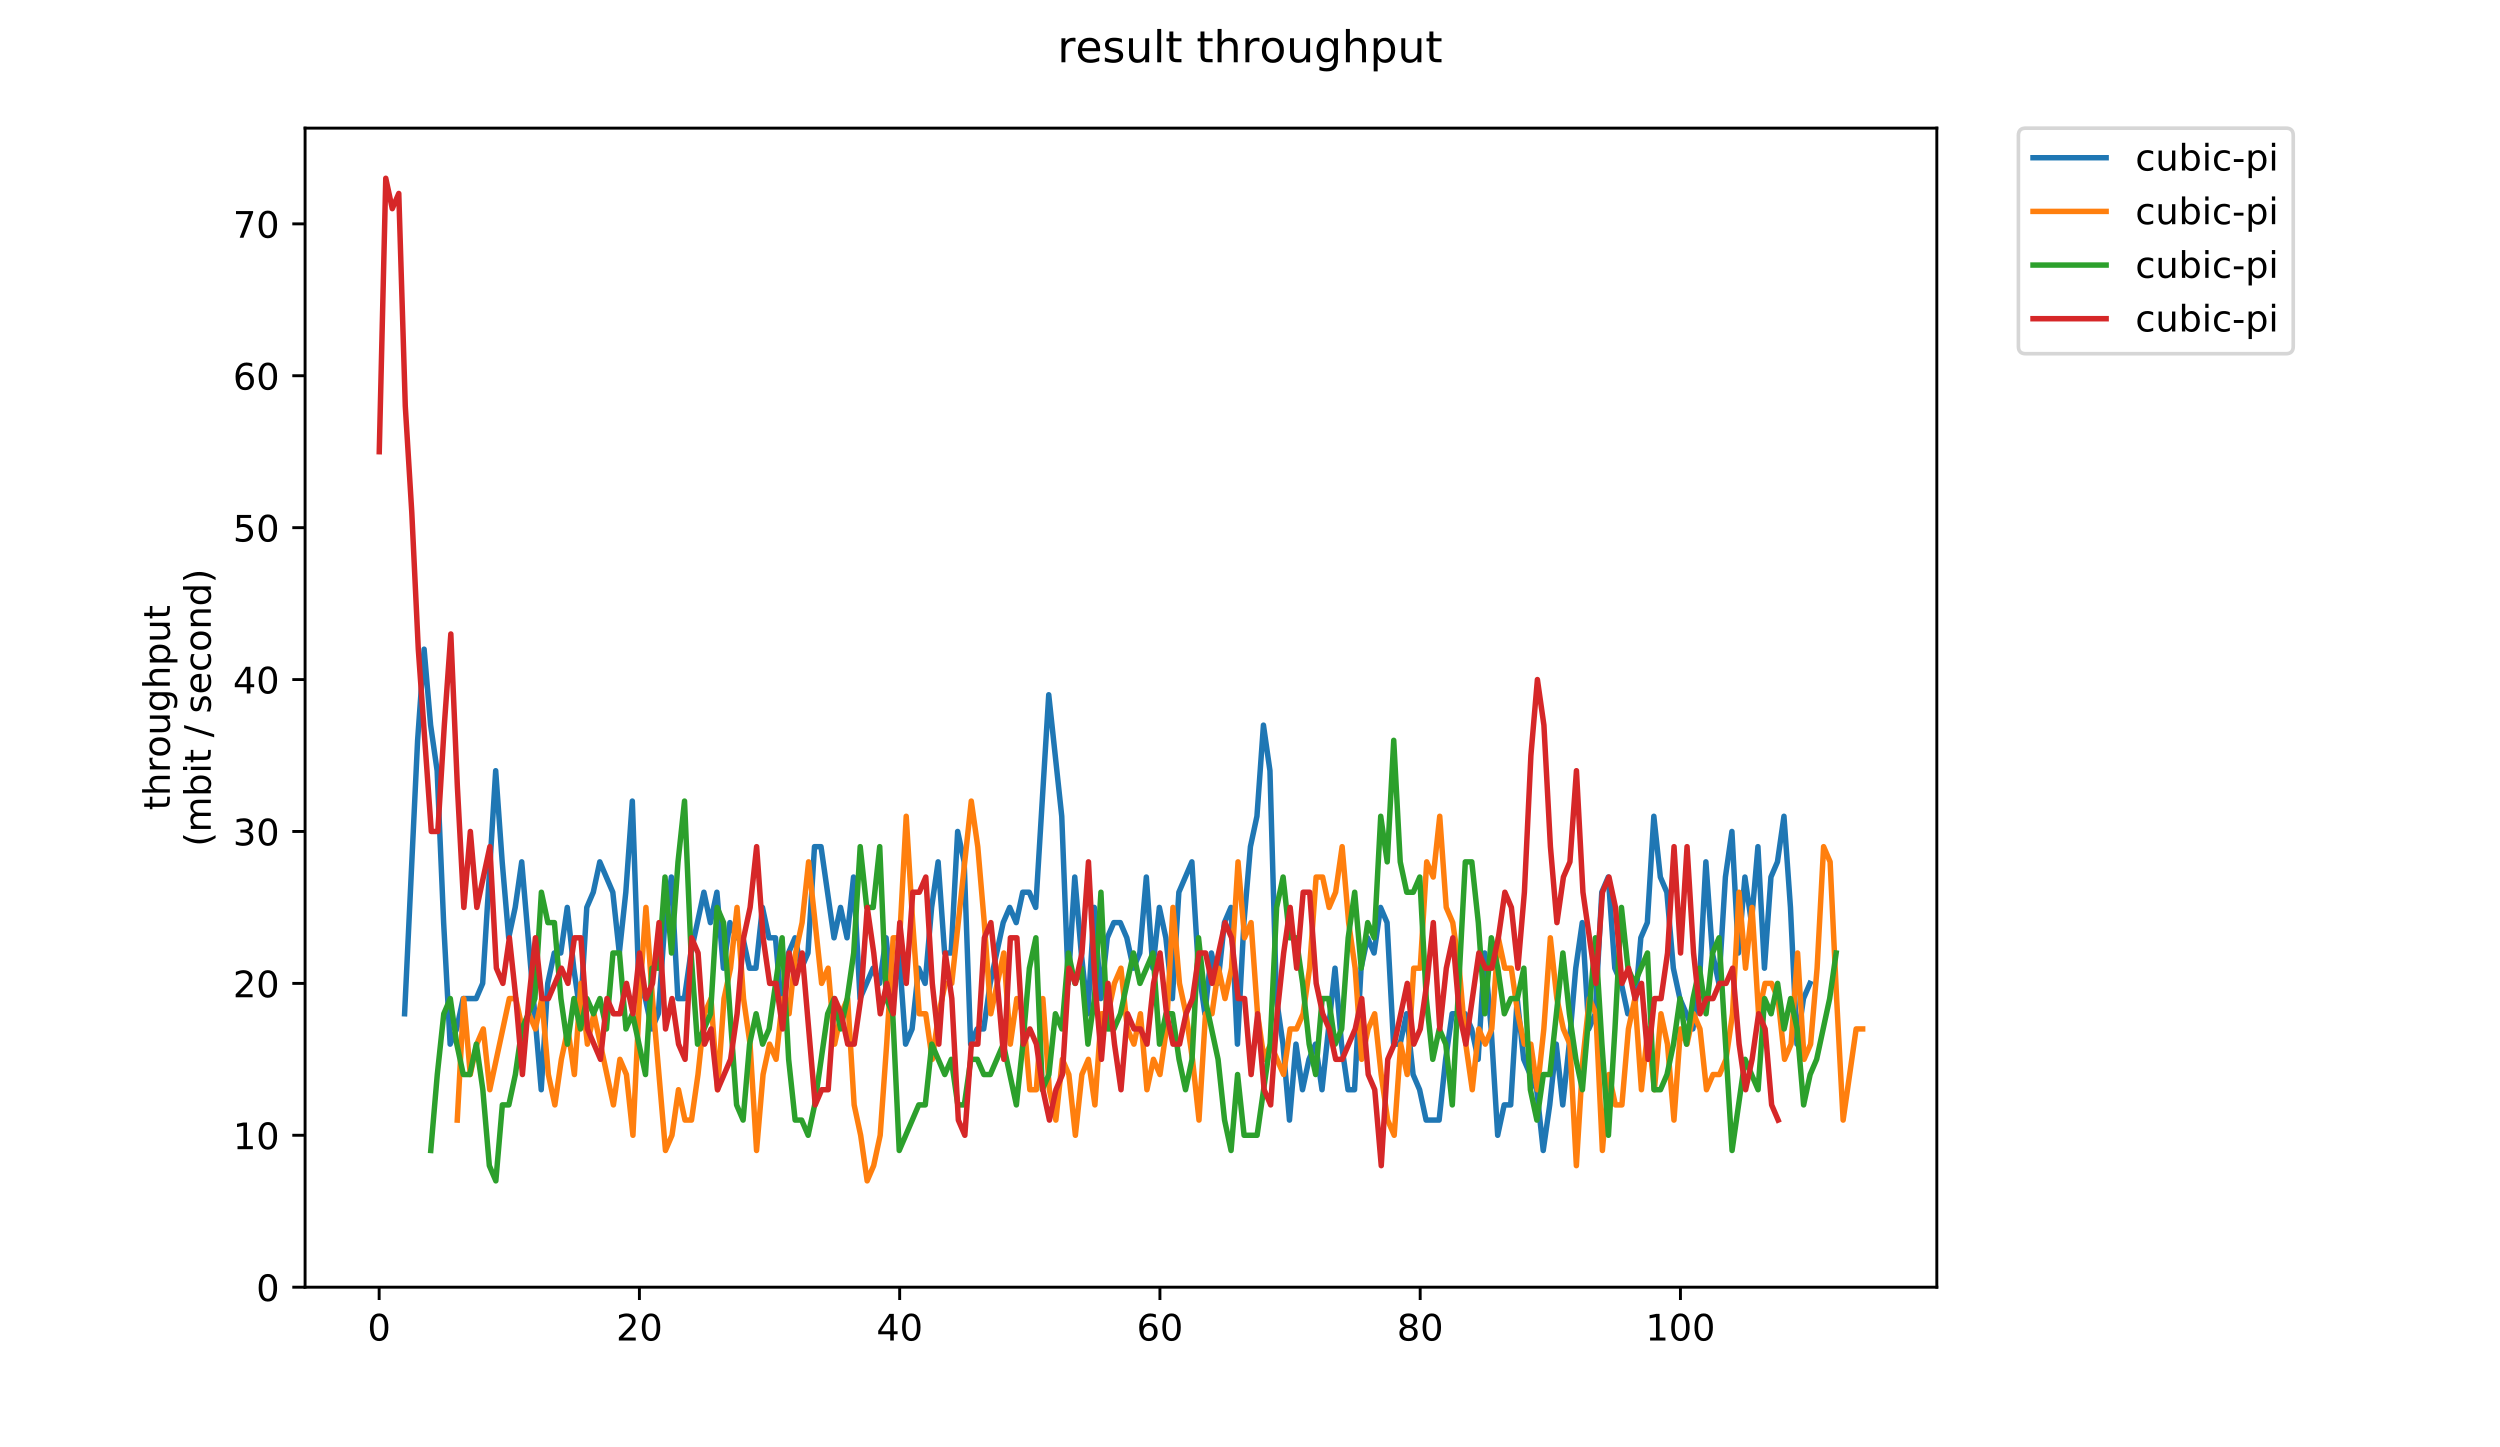 <?xml version="1.0" encoding="utf-8" standalone="no"?>
<!DOCTYPE svg PUBLIC "-//W3C//DTD SVG 1.1//EN"
  "http://www.w3.org/Graphics/SVG/1.1/DTD/svg11.dtd">
<!-- Created with matplotlib (https://matplotlib.org/) -->
<svg height="396pt" version="1.1" viewBox="0 0 684 396" width="684pt" xmlns="http://www.w3.org/2000/svg" xmlns:xlink="http://www.w3.org/1999/xlink">
 <defs>
  <style type="text/css">
*{stroke-linecap:butt;stroke-linejoin:round;}
  </style>
 </defs>
 <g id="figure_1">
  <g id="patch_1">
   <path d="M 0 396 
L 684 396 
L 684 0 
L 0 0 
z
" style="fill:#ffffff;"/>
  </g>
  <g id="axes_1">
   <g id="patch_2">
    <path d="M 83.472 352.174 
L 529.913 352.174 
L 529.913 35.062 
L 83.472 35.062 
z
" style="fill:#ffffff;"/>
   </g>
   <g id="matplotlib.axis_1">
    <g id="xtick_1">
     <g id="line2d_1">
      <defs>
       <path d="M 0 0 
L 0 3.5 
" id="m077cb1159b" style="stroke:#000000;stroke-width:0.8;"/>
      </defs>
      <g>
       <use style="stroke:#000000;stroke-width:0.8;" x="103.737" xlink:href="#m077cb1159b" y="352.174"/>
      </g>
     </g>
     <g id="text_1">
      <!-- 0 -->
      <defs>
       <path d="M 31.781 66.406 
Q 24.172 66.406 20.328 58.906 
Q 16.5 51.422 16.5 36.375 
Q 16.5 21.391 20.328 13.891 
Q 24.172 6.391 31.781 6.391 
Q 39.453 6.391 43.281 13.891 
Q 47.125 21.391 47.125 36.375 
Q 47.125 51.422 43.281 58.906 
Q 39.453 66.406 31.781 66.406 
z
M 31.781 74.219 
Q 44.047 74.219 50.516 64.516 
Q 56.984 54.828 56.984 36.375 
Q 56.984 17.969 50.516 8.266 
Q 44.047 -1.422 31.781 -1.422 
Q 19.531 -1.422 13.062 8.266 
Q 6.594 17.969 6.594 36.375 
Q 6.594 54.828 13.062 64.516 
Q 19.531 74.219 31.781 74.219 
z
" id="DejaVuSans-48"/>
      </defs>
      <g transform="translate(100.555 366.773)scale(0.1 -0.1)">
       <use xlink:href="#DejaVuSans-48"/>
      </g>
     </g>
    </g>
    <g id="xtick_2">
     <g id="line2d_2">
      <g>
       <use style="stroke:#000000;stroke-width:0.8;" x="174.943" xlink:href="#m077cb1159b" y="352.174"/>
      </g>
     </g>
     <g id="text_2">
      <!-- 20 -->
      <defs>
       <path d="M 19.188 8.297 
L 53.609 8.297 
L 53.609 0 
L 7.328 0 
L 7.328 8.297 
Q 12.938 14.109 22.625 23.891 
Q 32.328 33.688 34.812 36.531 
Q 39.547 41.844 41.422 45.531 
Q 43.312 49.219 43.312 52.781 
Q 43.312 58.594 39.234 62.25 
Q 35.156 65.922 28.609 65.922 
Q 23.969 65.922 18.812 64.312 
Q 13.672 62.703 7.812 59.422 
L 7.812 69.391 
Q 13.766 71.781 18.938 73 
Q 24.125 74.219 28.422 74.219 
Q 39.75 74.219 46.484 68.547 
Q 53.219 62.891 53.219 53.422 
Q 53.219 48.922 51.531 44.891 
Q 49.859 40.875 45.406 35.406 
Q 44.188 33.984 37.641 27.219 
Q 31.109 20.453 19.188 8.297 
z
" id="DejaVuSans-50"/>
      </defs>
      <g transform="translate(168.581 366.773)scale(0.1 -0.1)">
       <use xlink:href="#DejaVuSans-50"/>
       <use x="63.623" xlink:href="#DejaVuSans-48"/>
      </g>
     </g>
    </g>
    <g id="xtick_3">
     <g id="line2d_3">
      <g>
       <use style="stroke:#000000;stroke-width:0.8;" x="246.149" xlink:href="#m077cb1159b" y="352.174"/>
      </g>
     </g>
     <g id="text_3">
      <!-- 40 -->
      <defs>
       <path d="M 37.797 64.312 
L 12.891 25.391 
L 37.797 25.391 
z
M 35.203 72.906 
L 47.609 72.906 
L 47.609 25.391 
L 58.016 25.391 
L 58.016 17.188 
L 47.609 17.188 
L 47.609 0 
L 37.797 0 
L 37.797 17.188 
L 4.891 17.188 
L 4.891 26.703 
z
" id="DejaVuSans-52"/>
      </defs>
      <g transform="translate(239.787 366.773)scale(0.1 -0.1)">
       <use xlink:href="#DejaVuSans-52"/>
       <use x="63.623" xlink:href="#DejaVuSans-48"/>
      </g>
     </g>
    </g>
    <g id="xtick_4">
     <g id="line2d_4">
      <g>
       <use style="stroke:#000000;stroke-width:0.8;" x="317.356" xlink:href="#m077cb1159b" y="352.174"/>
      </g>
     </g>
     <g id="text_4">
      <!-- 60 -->
      <defs>
       <path d="M 33.016 40.375 
Q 26.375 40.375 22.484 35.828 
Q 18.609 31.297 18.609 23.391 
Q 18.609 15.531 22.484 10.953 
Q 26.375 6.391 33.016 6.391 
Q 39.656 6.391 43.531 10.953 
Q 47.406 15.531 47.406 23.391 
Q 47.406 31.297 43.531 35.828 
Q 39.656 40.375 33.016 40.375 
z
M 52.594 71.297 
L 52.594 62.312 
Q 48.875 64.062 45.094 64.984 
Q 41.312 65.922 37.594 65.922 
Q 27.828 65.922 22.672 59.328 
Q 17.531 52.734 16.797 39.406 
Q 19.672 43.656 24.016 45.922 
Q 28.375 48.188 33.594 48.188 
Q 44.578 48.188 50.953 41.516 
Q 57.328 34.859 57.328 23.391 
Q 57.328 12.156 50.688 5.359 
Q 44.047 -1.422 33.016 -1.422 
Q 20.359 -1.422 13.672 8.266 
Q 6.984 17.969 6.984 36.375 
Q 6.984 53.656 15.188 63.938 
Q 23.391 74.219 37.203 74.219 
Q 40.922 74.219 44.703 73.484 
Q 48.484 72.75 52.594 71.297 
z
" id="DejaVuSans-54"/>
      </defs>
      <g transform="translate(310.993 366.773)scale(0.1 -0.1)">
       <use xlink:href="#DejaVuSans-54"/>
       <use x="63.623" xlink:href="#DejaVuSans-48"/>
      </g>
     </g>
    </g>
    <g id="xtick_5">
     <g id="line2d_5">
      <g>
       <use style="stroke:#000000;stroke-width:0.8;" x="388.562" xlink:href="#m077cb1159b" y="352.174"/>
      </g>
     </g>
     <g id="text_5">
      <!-- 80 -->
      <defs>
       <path d="M 31.781 34.625 
Q 24.75 34.625 20.719 30.859 
Q 16.703 27.094 16.703 20.516 
Q 16.703 13.922 20.719 10.156 
Q 24.75 6.391 31.781 6.391 
Q 38.812 6.391 42.859 10.172 
Q 46.922 13.969 46.922 20.516 
Q 46.922 27.094 42.891 30.859 
Q 38.875 34.625 31.781 34.625 
z
M 21.922 38.812 
Q 15.578 40.375 12.031 44.719 
Q 8.5 49.078 8.5 55.328 
Q 8.5 64.062 14.719 69.141 
Q 20.953 74.219 31.781 74.219 
Q 42.672 74.219 48.875 69.141 
Q 55.078 64.062 55.078 55.328 
Q 55.078 49.078 51.531 44.719 
Q 48 40.375 41.703 38.812 
Q 48.828 37.156 52.797 32.312 
Q 56.781 27.484 56.781 20.516 
Q 56.781 9.906 50.312 4.234 
Q 43.844 -1.422 31.781 -1.422 
Q 19.734 -1.422 13.25 4.234 
Q 6.781 9.906 6.781 20.516 
Q 6.781 27.484 10.781 32.312 
Q 14.797 37.156 21.922 38.812 
z
M 18.312 54.391 
Q 18.312 48.734 21.844 45.562 
Q 25.391 42.391 31.781 42.391 
Q 38.141 42.391 41.719 45.562 
Q 45.312 48.734 45.312 54.391 
Q 45.312 60.062 41.719 63.234 
Q 38.141 66.406 31.781 66.406 
Q 25.391 66.406 21.844 63.234 
Q 18.312 60.062 18.312 54.391 
z
" id="DejaVuSans-56"/>
      </defs>
      <g transform="translate(382.2 366.773)scale(0.1 -0.1)">
       <use xlink:href="#DejaVuSans-56"/>
       <use x="63.623" xlink:href="#DejaVuSans-48"/>
      </g>
     </g>
    </g>
    <g id="xtick_6">
     <g id="line2d_6">
      <g>
       <use style="stroke:#000000;stroke-width:0.8;" x="459.769" xlink:href="#m077cb1159b" y="352.174"/>
      </g>
     </g>
     <g id="text_6">
      <!-- 100 -->
      <defs>
       <path d="M 12.406 8.297 
L 28.516 8.297 
L 28.516 63.922 
L 10.984 60.406 
L 10.984 69.391 
L 28.422 72.906 
L 38.281 72.906 
L 38.281 8.297 
L 54.391 8.297 
L 54.391 0 
L 12.406 0 
z
" id="DejaVuSans-49"/>
      </defs>
      <g transform="translate(450.225 366.773)scale(0.1 -0.1)">
       <use xlink:href="#DejaVuSans-49"/>
       <use x="63.623" xlink:href="#DejaVuSans-48"/>
       <use x="127.246" xlink:href="#DejaVuSans-48"/>
      </g>
     </g>
    </g>
   </g>
   <g id="matplotlib.axis_2">
    <g id="ytick_1">
     <g id="line2d_7">
      <defs>
       <path d="M 0 0 
L -3.5 0 
" id="mea09fca198" style="stroke:#000000;stroke-width:0.8;"/>
      </defs>
      <g>
       <use style="stroke:#000000;stroke-width:0.8;" x="83.472" xlink:href="#mea09fca198" y="352.174"/>
      </g>
     </g>
     <g id="text_7">
      <!-- 0 -->
      <g transform="translate(70.11 355.973)scale(0.1 -0.1)">
       <use xlink:href="#DejaVuSans-48"/>
      </g>
     </g>
    </g>
    <g id="ytick_2">
     <g id="line2d_8">
      <g>
       <use style="stroke:#000000;stroke-width:0.8;" x="83.472" xlink:href="#mea09fca198" y="310.613"/>
      </g>
     </g>
     <g id="text_8">
      <!-- 10 -->
      <g transform="translate(63.747 314.412)scale(0.1 -0.1)">
       <use xlink:href="#DejaVuSans-49"/>
       <use x="63.623" xlink:href="#DejaVuSans-48"/>
      </g>
     </g>
    </g>
    <g id="ytick_3">
     <g id="line2d_9">
      <g>
       <use style="stroke:#000000;stroke-width:0.8;" x="83.472" xlink:href="#mea09fca198" y="269.052"/>
      </g>
     </g>
     <g id="text_9">
      <!-- 20 -->
      <g transform="translate(63.747 272.851)scale(0.1 -0.1)">
       <use xlink:href="#DejaVuSans-50"/>
       <use x="63.623" xlink:href="#DejaVuSans-48"/>
      </g>
     </g>
    </g>
    <g id="ytick_4">
     <g id="line2d_10">
      <g>
       <use style="stroke:#000000;stroke-width:0.8;" x="83.472" xlink:href="#mea09fca198" y="227.491"/>
      </g>
     </g>
     <g id="text_10">
      <!-- 30 -->
      <defs>
       <path d="M 40.578 39.312 
Q 47.656 37.797 51.625 33 
Q 55.609 28.219 55.609 21.188 
Q 55.609 10.406 48.188 4.484 
Q 40.766 -1.422 27.094 -1.422 
Q 22.516 -1.422 17.656 -0.516 
Q 12.797 0.391 7.625 2.203 
L 7.625 11.719 
Q 11.719 9.328 16.594 8.109 
Q 21.484 6.891 26.812 6.891 
Q 36.078 6.891 40.938 10.547 
Q 45.797 14.203 45.797 21.188 
Q 45.797 27.641 41.281 31.266 
Q 36.766 34.906 28.719 34.906 
L 20.219 34.906 
L 20.219 43.016 
L 29.109 43.016 
Q 36.375 43.016 40.234 45.922 
Q 44.094 48.828 44.094 54.297 
Q 44.094 59.906 40.109 62.906 
Q 36.141 65.922 28.719 65.922 
Q 24.656 65.922 20.016 65.031 
Q 15.375 64.156 9.812 62.312 
L 9.812 71.094 
Q 15.438 72.656 20.344 73.438 
Q 25.25 74.219 29.594 74.219 
Q 40.828 74.219 47.359 69.109 
Q 53.906 64.016 53.906 55.328 
Q 53.906 49.266 50.438 45.094 
Q 46.969 40.922 40.578 39.312 
z
" id="DejaVuSans-51"/>
      </defs>
      <g transform="translate(63.747 231.29)scale(0.1 -0.1)">
       <use xlink:href="#DejaVuSans-51"/>
       <use x="63.623" xlink:href="#DejaVuSans-48"/>
      </g>
     </g>
    </g>
    <g id="ytick_5">
     <g id="line2d_11">
      <g>
       <use style="stroke:#000000;stroke-width:0.8;" x="83.472" xlink:href="#mea09fca198" y="185.93"/>
      </g>
     </g>
     <g id="text_11">
      <!-- 40 -->
      <g transform="translate(63.747 189.729)scale(0.1 -0.1)">
       <use xlink:href="#DejaVuSans-52"/>
       <use x="63.623" xlink:href="#DejaVuSans-48"/>
      </g>
     </g>
    </g>
    <g id="ytick_6">
     <g id="line2d_12">
      <g>
       <use style="stroke:#000000;stroke-width:0.8;" x="83.472" xlink:href="#mea09fca198" y="144.368"/>
      </g>
     </g>
     <g id="text_12">
      <!-- 50 -->
      <defs>
       <path d="M 10.797 72.906 
L 49.516 72.906 
L 49.516 64.594 
L 19.828 64.594 
L 19.828 46.734 
Q 21.969 47.469 24.109 47.828 
Q 26.266 48.188 28.422 48.188 
Q 40.625 48.188 47.75 41.5 
Q 54.891 34.812 54.891 23.391 
Q 54.891 11.625 47.562 5.094 
Q 40.234 -1.422 26.906 -1.422 
Q 22.312 -1.422 17.547 -0.641 
Q 12.797 0.141 7.719 1.703 
L 7.719 11.625 
Q 12.109 9.234 16.797 8.062 
Q 21.484 6.891 26.703 6.891 
Q 35.156 6.891 40.078 11.328 
Q 45.016 15.766 45.016 23.391 
Q 45.016 31 40.078 35.438 
Q 35.156 39.891 26.703 39.891 
Q 22.75 39.891 18.812 39.016 
Q 14.891 38.141 10.797 36.281 
z
" id="DejaVuSans-53"/>
      </defs>
      <g transform="translate(63.747 148.168)scale(0.1 -0.1)">
       <use xlink:href="#DejaVuSans-53"/>
       <use x="63.623" xlink:href="#DejaVuSans-48"/>
      </g>
     </g>
    </g>
    <g id="ytick_7">
     <g id="line2d_13">
      <g>
       <use style="stroke:#000000;stroke-width:0.8;" x="83.472" xlink:href="#mea09fca198" y="102.807"/>
      </g>
     </g>
     <g id="text_13">
      <!-- 60 -->
      <g transform="translate(63.747 106.606)scale(0.1 -0.1)">
       <use xlink:href="#DejaVuSans-54"/>
       <use x="63.623" xlink:href="#DejaVuSans-48"/>
      </g>
     </g>
    </g>
    <g id="ytick_8">
     <g id="line2d_14">
      <g>
       <use style="stroke:#000000;stroke-width:0.8;" x="83.472" xlink:href="#mea09fca198" y="61.246"/>
      </g>
     </g>
     <g id="text_14">
      <!-- 70 -->
      <defs>
       <path d="M 8.203 72.906 
L 55.078 72.906 
L 55.078 68.703 
L 28.609 0 
L 18.312 0 
L 43.219 64.594 
L 8.203 64.594 
z
" id="DejaVuSans-55"/>
      </defs>
      <g transform="translate(63.747 65.045)scale(0.1 -0.1)">
       <use xlink:href="#DejaVuSans-55"/>
       <use x="63.623" xlink:href="#DejaVuSans-48"/>
      </g>
     </g>
    </g>
    <g id="text_15">
     <!-- throughput -->
     <defs>
      <path d="M 18.312 70.219 
L 18.312 54.688 
L 36.812 54.688 
L 36.812 47.703 
L 18.312 47.703 
L 18.312 18.016 
Q 18.312 11.328 20.141 9.422 
Q 21.969 7.516 27.594 7.516 
L 36.812 7.516 
L 36.812 0 
L 27.594 0 
Q 17.188 0 13.234 3.875 
Q 9.281 7.766 9.281 18.016 
L 9.281 47.703 
L 2.688 47.703 
L 2.688 54.688 
L 9.281 54.688 
L 9.281 70.219 
z
" id="DejaVuSans-116"/>
      <path d="M 54.891 33.016 
L 54.891 0 
L 45.906 0 
L 45.906 32.719 
Q 45.906 40.484 42.875 44.328 
Q 39.844 48.188 33.797 48.188 
Q 26.516 48.188 22.312 43.547 
Q 18.109 38.922 18.109 30.906 
L 18.109 0 
L 9.078 0 
L 9.078 75.984 
L 18.109 75.984 
L 18.109 46.188 
Q 21.344 51.125 25.703 53.562 
Q 30.078 56 35.797 56 
Q 45.219 56 50.047 50.172 
Q 54.891 44.344 54.891 33.016 
z
" id="DejaVuSans-104"/>
      <path d="M 41.109 46.297 
Q 39.594 47.172 37.812 47.578 
Q 36.031 48 33.891 48 
Q 26.266 48 22.188 43.047 
Q 18.109 38.094 18.109 28.812 
L 18.109 0 
L 9.078 0 
L 9.078 54.688 
L 18.109 54.688 
L 18.109 46.188 
Q 20.953 51.172 25.484 53.578 
Q 30.031 56 36.531 56 
Q 37.453 56 38.578 55.875 
Q 39.703 55.766 41.062 55.516 
z
" id="DejaVuSans-114"/>
      <path d="M 30.609 48.391 
Q 23.391 48.391 19.188 42.75 
Q 14.984 37.109 14.984 27.297 
Q 14.984 17.484 19.156 11.844 
Q 23.344 6.203 30.609 6.203 
Q 37.797 6.203 41.984 11.859 
Q 46.188 17.531 46.188 27.297 
Q 46.188 37.016 41.984 42.703 
Q 37.797 48.391 30.609 48.391 
z
M 30.609 56 
Q 42.328 56 49.016 48.375 
Q 55.719 40.766 55.719 27.297 
Q 55.719 13.875 49.016 6.219 
Q 42.328 -1.422 30.609 -1.422 
Q 18.844 -1.422 12.172 6.219 
Q 5.516 13.875 5.516 27.297 
Q 5.516 40.766 12.172 48.375 
Q 18.844 56 30.609 56 
z
" id="DejaVuSans-111"/>
      <path d="M 8.5 21.578 
L 8.5 54.688 
L 17.484 54.688 
L 17.484 21.922 
Q 17.484 14.156 20.5 10.266 
Q 23.531 6.391 29.594 6.391 
Q 36.859 6.391 41.078 11.031 
Q 45.312 15.672 45.312 23.688 
L 45.312 54.688 
L 54.297 54.688 
L 54.297 0 
L 45.312 0 
L 45.312 8.406 
Q 42.047 3.422 37.719 1 
Q 33.406 -1.422 27.688 -1.422 
Q 18.266 -1.422 13.375 4.438 
Q 8.5 10.297 8.5 21.578 
z
M 31.109 56 
z
" id="DejaVuSans-117"/>
      <path d="M 45.406 27.984 
Q 45.406 37.75 41.375 43.109 
Q 37.359 48.484 30.078 48.484 
Q 22.859 48.484 18.828 43.109 
Q 14.797 37.75 14.797 27.984 
Q 14.797 18.266 18.828 12.891 
Q 22.859 7.516 30.078 7.516 
Q 37.359 7.516 41.375 12.891 
Q 45.406 18.266 45.406 27.984 
z
M 54.391 6.781 
Q 54.391 -7.172 48.188 -13.984 
Q 42 -20.797 29.203 -20.797 
Q 24.469 -20.797 20.266 -20.094 
Q 16.062 -19.391 12.109 -17.922 
L 12.109 -9.188 
Q 16.062 -11.328 19.922 -12.344 
Q 23.781 -13.375 27.781 -13.375 
Q 36.625 -13.375 41.016 -8.766 
Q 45.406 -4.156 45.406 5.172 
L 45.406 9.625 
Q 42.625 4.781 38.281 2.391 
Q 33.938 0 27.875 0 
Q 17.828 0 11.672 7.656 
Q 5.516 15.328 5.516 27.984 
Q 5.516 40.672 11.672 48.328 
Q 17.828 56 27.875 56 
Q 33.938 56 38.281 53.609 
Q 42.625 51.219 45.406 46.391 
L 45.406 54.688 
L 54.391 54.688 
z
" id="DejaVuSans-103"/>
      <path d="M 18.109 8.203 
L 18.109 -20.797 
L 9.078 -20.797 
L 9.078 54.688 
L 18.109 54.688 
L 18.109 46.391 
Q 20.953 51.266 25.266 53.625 
Q 29.594 56 35.594 56 
Q 45.562 56 51.781 48.094 
Q 58.016 40.188 58.016 27.297 
Q 58.016 14.406 51.781 6.484 
Q 45.562 -1.422 35.594 -1.422 
Q 29.594 -1.422 25.266 0.953 
Q 20.953 3.328 18.109 8.203 
z
M 48.688 27.297 
Q 48.688 37.203 44.609 42.844 
Q 40.531 48.484 33.406 48.484 
Q 26.266 48.484 22.188 42.844 
Q 18.109 37.203 18.109 27.297 
Q 18.109 17.391 22.188 11.75 
Q 26.266 6.109 33.406 6.109 
Q 40.531 6.109 44.609 11.75 
Q 48.688 17.391 48.688 27.297 
z
" id="DejaVuSans-112"/>
     </defs>
     <g transform="translate(46.47 221.675)rotate(-90)scale(0.1 -0.1)">
      <use xlink:href="#DejaVuSans-116"/>
      <use x="39.209" xlink:href="#DejaVuSans-104"/>
      <use x="102.588" xlink:href="#DejaVuSans-114"/>
      <use x="143.67" xlink:href="#DejaVuSans-111"/>
      <use x="204.852" xlink:href="#DejaVuSans-117"/>
      <use x="268.23" xlink:href="#DejaVuSans-103"/>
      <use x="331.707" xlink:href="#DejaVuSans-104"/>
      <use x="395.086" xlink:href="#DejaVuSans-112"/>
      <use x="458.562" xlink:href="#DejaVuSans-117"/>
      <use x="521.941" xlink:href="#DejaVuSans-116"/>
     </g>
     <!-- (mbit / second) -->
     <defs>
      <path d="M 31 75.875 
Q 24.469 64.656 21.281 53.656 
Q 18.109 42.672 18.109 31.391 
Q 18.109 20.125 21.312 9.062 
Q 24.516 -2 31 -13.188 
L 23.188 -13.188 
Q 15.875 -1.703 12.234 9.375 
Q 8.594 20.453 8.594 31.391 
Q 8.594 42.281 12.203 53.312 
Q 15.828 64.359 23.188 75.875 
z
" id="DejaVuSans-40"/>
      <path d="M 52 44.188 
Q 55.375 50.25 60.062 53.125 
Q 64.75 56 71.094 56 
Q 79.641 56 84.281 50.016 
Q 88.922 44.047 88.922 33.016 
L 88.922 0 
L 79.891 0 
L 79.891 32.719 
Q 79.891 40.578 77.094 44.375 
Q 74.312 48.188 68.609 48.188 
Q 61.625 48.188 57.562 43.547 
Q 53.516 38.922 53.516 30.906 
L 53.516 0 
L 44.484 0 
L 44.484 32.719 
Q 44.484 40.625 41.703 44.406 
Q 38.922 48.188 33.109 48.188 
Q 26.219 48.188 22.156 43.531 
Q 18.109 38.875 18.109 30.906 
L 18.109 0 
L 9.078 0 
L 9.078 54.688 
L 18.109 54.688 
L 18.109 46.188 
Q 21.188 51.219 25.484 53.609 
Q 29.781 56 35.688 56 
Q 41.656 56 45.828 52.969 
Q 50 49.953 52 44.188 
z
" id="DejaVuSans-109"/>
      <path d="M 48.688 27.297 
Q 48.688 37.203 44.609 42.844 
Q 40.531 48.484 33.406 48.484 
Q 26.266 48.484 22.188 42.844 
Q 18.109 37.203 18.109 27.297 
Q 18.109 17.391 22.188 11.75 
Q 26.266 6.109 33.406 6.109 
Q 40.531 6.109 44.609 11.75 
Q 48.688 17.391 48.688 27.297 
z
M 18.109 46.391 
Q 20.953 51.266 25.266 53.625 
Q 29.594 56 35.594 56 
Q 45.562 56 51.781 48.094 
Q 58.016 40.188 58.016 27.297 
Q 58.016 14.406 51.781 6.484 
Q 45.562 -1.422 35.594 -1.422 
Q 29.594 -1.422 25.266 0.953 
Q 20.953 3.328 18.109 8.203 
L 18.109 0 
L 9.078 0 
L 9.078 75.984 
L 18.109 75.984 
z
" id="DejaVuSans-98"/>
      <path d="M 9.422 54.688 
L 18.406 54.688 
L 18.406 0 
L 9.422 0 
z
M 9.422 75.984 
L 18.406 75.984 
L 18.406 64.594 
L 9.422 64.594 
z
" id="DejaVuSans-105"/>
      <path id="DejaVuSans-32"/>
      <path d="M 25.391 72.906 
L 33.688 72.906 
L 8.297 -9.281 
L 0 -9.281 
z
" id="DejaVuSans-47"/>
      <path d="M 44.281 53.078 
L 44.281 44.578 
Q 40.484 46.531 36.375 47.5 
Q 32.281 48.484 27.875 48.484 
Q 21.188 48.484 17.844 46.438 
Q 14.5 44.391 14.5 40.281 
Q 14.5 37.156 16.891 35.375 
Q 19.281 33.594 26.516 31.984 
L 29.594 31.297 
Q 39.156 29.25 43.188 25.516 
Q 47.219 21.781 47.219 15.094 
Q 47.219 7.469 41.188 3.016 
Q 35.156 -1.422 24.609 -1.422 
Q 20.219 -1.422 15.453 -0.562 
Q 10.688 0.297 5.422 2 
L 5.422 11.281 
Q 10.406 8.688 15.234 7.391 
Q 20.062 6.109 24.812 6.109 
Q 31.156 6.109 34.562 8.281 
Q 37.984 10.453 37.984 14.406 
Q 37.984 18.062 35.516 20.016 
Q 33.062 21.969 24.703 23.781 
L 21.578 24.516 
Q 13.234 26.266 9.516 29.906 
Q 5.812 33.547 5.812 39.891 
Q 5.812 47.609 11.281 51.797 
Q 16.75 56 26.812 56 
Q 31.781 56 36.172 55.266 
Q 40.578 54.547 44.281 53.078 
z
" id="DejaVuSans-115"/>
      <path d="M 56.203 29.594 
L 56.203 25.203 
L 14.891 25.203 
Q 15.484 15.922 20.484 11.062 
Q 25.484 6.203 34.422 6.203 
Q 39.594 6.203 44.453 7.469 
Q 49.312 8.734 54.109 11.281 
L 54.109 2.781 
Q 49.266 0.734 44.188 -0.344 
Q 39.109 -1.422 33.891 -1.422 
Q 20.797 -1.422 13.156 6.188 
Q 5.516 13.812 5.516 26.812 
Q 5.516 40.234 12.766 48.109 
Q 20.016 56 32.328 56 
Q 43.359 56 49.781 48.891 
Q 56.203 41.797 56.203 29.594 
z
M 47.219 32.234 
Q 47.125 39.594 43.094 43.984 
Q 39.062 48.391 32.422 48.391 
Q 24.906 48.391 20.391 44.141 
Q 15.875 39.891 15.188 32.172 
z
" id="DejaVuSans-101"/>
      <path d="M 48.781 52.594 
L 48.781 44.188 
Q 44.969 46.297 41.141 47.344 
Q 37.312 48.391 33.406 48.391 
Q 24.656 48.391 19.812 42.844 
Q 14.984 37.312 14.984 27.297 
Q 14.984 17.281 19.812 11.734 
Q 24.656 6.203 33.406 6.203 
Q 37.312 6.203 41.141 7.25 
Q 44.969 8.297 48.781 10.406 
L 48.781 2.094 
Q 45.016 0.344 40.984 -0.531 
Q 36.969 -1.422 32.422 -1.422 
Q 20.062 -1.422 12.781 6.344 
Q 5.516 14.109 5.516 27.297 
Q 5.516 40.672 12.859 48.328 
Q 20.219 56 33.016 56 
Q 37.156 56 41.109 55.141 
Q 45.062 54.297 48.781 52.594 
z
" id="DejaVuSans-99"/>
      <path d="M 54.891 33.016 
L 54.891 0 
L 45.906 0 
L 45.906 32.719 
Q 45.906 40.484 42.875 44.328 
Q 39.844 48.188 33.797 48.188 
Q 26.516 48.188 22.312 43.547 
Q 18.109 38.922 18.109 30.906 
L 18.109 0 
L 9.078 0 
L 9.078 54.688 
L 18.109 54.688 
L 18.109 46.188 
Q 21.344 51.125 25.703 53.562 
Q 30.078 56 35.797 56 
Q 45.219 56 50.047 50.172 
Q 54.891 44.344 54.891 33.016 
z
" id="DejaVuSans-110"/>
      <path d="M 45.406 46.391 
L 45.406 75.984 
L 54.391 75.984 
L 54.391 0 
L 45.406 0 
L 45.406 8.203 
Q 42.578 3.328 38.25 0.953 
Q 33.938 -1.422 27.875 -1.422 
Q 17.969 -1.422 11.734 6.484 
Q 5.516 14.406 5.516 27.297 
Q 5.516 40.188 11.734 48.094 
Q 17.969 56 27.875 56 
Q 33.938 56 38.25 53.625 
Q 42.578 51.266 45.406 46.391 
z
M 14.797 27.297 
Q 14.797 17.391 18.875 11.75 
Q 22.953 6.109 30.078 6.109 
Q 37.203 6.109 41.297 11.75 
Q 45.406 17.391 45.406 27.297 
Q 45.406 37.203 41.297 42.844 
Q 37.203 48.484 30.078 48.484 
Q 22.953 48.484 18.875 42.844 
Q 14.797 37.203 14.797 27.297 
z
" id="DejaVuSans-100"/>
      <path d="M 8.016 75.875 
L 15.828 75.875 
Q 23.141 64.359 26.781 53.312 
Q 30.422 42.281 30.422 31.391 
Q 30.422 20.453 26.781 9.375 
Q 23.141 -1.703 15.828 -13.188 
L 8.016 -13.188 
Q 14.5 -2 17.703 9.062 
Q 20.906 20.125 20.906 31.391 
Q 20.906 42.672 17.703 53.656 
Q 14.5 64.656 8.016 75.875 
z
" id="DejaVuSans-41"/>
     </defs>
     <g transform="translate(57.668 231.609)rotate(-90)scale(0.1 -0.1)">
      <use xlink:href="#DejaVuSans-40"/>
      <use x="39.014" xlink:href="#DejaVuSans-109"/>
      <use x="136.426" xlink:href="#DejaVuSans-98"/>
      <use x="199.902" xlink:href="#DejaVuSans-105"/>
      <use x="227.686" xlink:href="#DejaVuSans-116"/>
      <use x="266.895" xlink:href="#DejaVuSans-32"/>
      <use x="298.682" xlink:href="#DejaVuSans-47"/>
      <use x="332.373" xlink:href="#DejaVuSans-32"/>
      <use x="364.16" xlink:href="#DejaVuSans-115"/>
      <use x="416.26" xlink:href="#DejaVuSans-101"/>
      <use x="477.783" xlink:href="#DejaVuSans-99"/>
      <use x="532.764" xlink:href="#DejaVuSans-111"/>
      <use x="593.945" xlink:href="#DejaVuSans-110"/>
      <use x="657.324" xlink:href="#DejaVuSans-100"/>
      <use x="720.801" xlink:href="#DejaVuSans-41"/>
     </g>
    </g>
   </g>
   <g id="line2d_15">
    <path clip-path="url(#pe6f30b1f40)" d="M 110.697 277.364 
L 114.257 202.554 
L 116.038 177.617 
L 117.818 198.398 
L 119.598 210.866 
L 121.378 252.427 
L 123.158 285.676 
L 124.938 281.52 
L 126.718 273.208 
L 130.279 273.208 
L 132.059 269.052 
L 135.619 210.866 
L 137.399 235.803 
L 139.18 256.583 
L 140.96 248.271 
L 142.74 235.803 
L 148.08 298.145 
L 149.861 269.052 
L 151.641 260.74 
L 153.421 260.74 
L 155.201 248.271 
L 156.981 264.896 
L 158.761 277.364 
L 160.542 248.271 
L 162.322 244.115 
L 164.102 235.803 
L 167.662 244.115 
L 169.442 260.74 
L 171.222 244.115 
L 173.003 219.178 
L 174.783 269.052 
L 176.563 273.208 
L 178.343 281.52 
L 180.123 277.364 
L 181.903 252.427 
L 183.684 239.959 
L 185.464 273.208 
L 187.244 273.208 
L 189.024 260.74 
L 192.584 244.115 
L 194.365 252.427 
L 196.145 244.115 
L 197.925 264.896 
L 199.705 252.427 
L 201.485 256.583 
L 203.265 256.583 
L 205.046 264.896 
L 206.826 264.896 
L 208.606 248.271 
L 210.386 256.583 
L 212.166 256.583 
L 213.946 277.364 
L 215.726 260.74 
L 217.507 256.583 
L 219.287 264.896 
L 221.067 260.74 
L 222.847 231.647 
L 224.627 231.647 
L 228.188 256.583 
L 229.968 248.271 
L 231.748 256.583 
L 233.528 239.959 
L 235.308 273.208 
L 238.869 264.896 
L 240.649 269.052 
L 242.429 256.583 
L 244.209 273.208 
L 245.989 260.74 
L 247.769 285.676 
L 249.55 281.52 
L 251.33 264.896 
L 253.11 269.052 
L 254.89 248.271 
L 256.67 235.803 
L 258.45 260.74 
L 260.23 260.74 
L 262.011 227.491 
L 263.791 235.803 
L 265.571 285.676 
L 267.351 281.52 
L 269.131 281.52 
L 270.911 269.052 
L 274.472 252.427 
L 276.252 248.271 
L 278.032 252.427 
L 279.812 244.115 
L 281.592 244.115 
L 283.373 248.271 
L 286.933 190.086 
L 290.493 223.335 
L 292.273 269.052 
L 294.054 239.959 
L 295.834 260.74 
L 297.614 277.364 
L 299.394 248.271 
L 301.174 273.208 
L 302.954 256.583 
L 304.734 252.427 
L 306.515 252.427 
L 308.295 256.583 
L 310.075 264.896 
L 311.855 260.74 
L 313.635 239.959 
L 315.415 264.896 
L 317.196 248.271 
L 318.976 256.583 
L 320.756 273.208 
L 322.536 244.115 
L 326.096 235.803 
L 327.877 264.896 
L 329.657 277.364 
L 331.437 260.74 
L 333.217 269.052 
L 334.997 252.427 
L 336.777 248.271 
L 338.558 285.676 
L 340.338 252.427 
L 342.118 231.647 
L 343.898 223.335 
L 345.678 198.398 
L 347.458 210.866 
L 349.238 273.208 
L 351.019 285.676 
L 352.799 306.457 
L 354.579 285.676 
L 356.359 298.145 
L 358.139 289.832 
L 359.919 285.676 
L 361.7 298.145 
L 365.26 264.896 
L 367.04 285.676 
L 368.82 298.145 
L 370.6 298.145 
L 372.381 264.896 
L 374.161 256.583 
L 375.941 260.74 
L 377.721 248.271 
L 379.501 252.427 
L 381.281 285.676 
L 383.062 285.676 
L 384.842 277.364 
L 386.622 293.989 
L 388.402 298.145 
L 390.182 306.457 
L 393.742 306.457 
L 395.523 289.832 
L 397.303 277.364 
L 400.863 277.364 
L 402.643 281.52 
L 404.423 289.832 
L 406.204 260.74 
L 407.984 281.52 
L 409.764 310.613 
L 411.544 302.301 
L 413.324 302.301 
L 415.104 273.208 
L 416.885 289.832 
L 420.445 298.145 
L 422.225 314.769 
L 424.005 302.301 
L 425.785 285.676 
L 427.566 302.301 
L 429.346 285.676 
L 431.126 264.896 
L 432.906 252.427 
L 434.686 281.52 
L 436.466 277.364 
L 438.246 244.115 
L 440.027 239.959 
L 441.807 264.896 
L 443.587 269.052 
L 445.367 277.364 
L 447.147 277.364 
L 448.927 256.583 
L 450.708 252.427 
L 452.488 223.335 
L 454.268 239.959 
L 456.048 244.115 
L 457.828 264.896 
L 459.608 273.208 
L 463.169 281.52 
L 464.949 269.052 
L 466.729 235.803 
L 468.509 260.74 
L 470.289 269.052 
L 472.07 239.959 
L 473.85 227.491 
L 475.63 260.74 
L 477.41 239.959 
L 479.19 252.427 
L 480.97 231.647 
L 482.75 264.896 
L 484.531 239.959 
L 486.311 235.803 
L 488.091 223.335 
L 489.871 248.271 
L 491.651 285.676 
L 493.431 273.208 
L 495.212 269.052 
L 495.212 269.052 
" style="fill:none;stroke:#1f77b4;stroke-linecap:square;stroke-width:1.5;"/>
   </g>
   <g id="line2d_16">
    <path clip-path="url(#pe6f30b1f40)" d="M 125.106 306.457 
L 126.886 273.208 
L 128.666 293.989 
L 130.446 285.676 
L 132.226 281.52 
L 134.006 298.145 
L 139.347 273.208 
L 141.127 273.208 
L 142.907 281.52 
L 144.687 277.364 
L 146.468 281.52 
L 148.248 273.208 
L 150.028 293.989 
L 151.808 302.301 
L 153.588 289.832 
L 155.368 281.52 
L 157.149 293.989 
L 158.929 269.052 
L 160.709 285.676 
L 162.489 277.364 
L 167.829 302.301 
L 169.61 289.832 
L 171.39 293.989 
L 173.17 310.613 
L 174.95 273.208 
L 176.73 248.271 
L 178.51 273.208 
L 182.071 314.769 
L 183.851 310.613 
L 185.631 298.145 
L 187.411 306.457 
L 189.191 306.457 
L 190.972 293.989 
L 192.752 277.364 
L 194.532 273.208 
L 196.312 298.145 
L 198.092 273.208 
L 199.872 264.896 
L 201.653 248.271 
L 203.433 273.208 
L 205.213 285.676 
L 206.993 314.769 
L 208.773 293.989 
L 210.553 285.676 
L 212.333 289.832 
L 214.114 273.208 
L 215.894 277.364 
L 217.674 260.74 
L 219.454 252.427 
L 221.234 235.803 
L 224.795 269.052 
L 226.575 264.896 
L 228.355 285.676 
L 230.135 277.364 
L 231.915 273.208 
L 233.695 302.301 
L 235.476 310.613 
L 237.256 323.081 
L 239.036 318.925 
L 240.816 310.613 
L 242.596 285.676 
L 244.376 256.583 
L 246.157 256.583 
L 247.937 223.335 
L 249.717 252.427 
L 251.497 277.364 
L 253.277 277.364 
L 255.057 289.832 
L 256.837 277.364 
L 258.618 269.052 
L 260.398 269.052 
L 265.738 219.178 
L 267.518 231.647 
L 269.299 252.427 
L 271.079 277.364 
L 274.639 260.74 
L 276.419 285.676 
L 278.199 273.208 
L 279.98 277.364 
L 281.76 298.145 
L 283.54 298.145 
L 285.32 273.208 
L 287.1 298.145 
L 288.88 306.457 
L 290.661 289.832 
L 292.441 293.989 
L 294.221 310.613 
L 296.001 293.989 
L 297.781 289.832 
L 299.561 302.301 
L 301.341 277.364 
L 303.122 277.364 
L 304.902 269.052 
L 306.682 264.896 
L 308.462 281.52 
L 310.242 285.676 
L 312.022 277.364 
L 313.803 298.145 
L 315.583 289.832 
L 317.363 293.989 
L 319.143 281.52 
L 320.923 248.271 
L 322.703 269.052 
L 324.484 277.364 
L 326.264 289.832 
L 328.044 306.457 
L 329.824 277.364 
L 331.604 277.364 
L 333.384 264.896 
L 335.165 273.208 
L 336.945 264.896 
L 338.725 235.803 
L 340.505 256.583 
L 342.285 252.427 
L 344.065 277.364 
L 345.845 289.832 
L 347.626 285.676 
L 351.186 293.989 
L 352.966 281.52 
L 354.746 281.52 
L 356.526 277.364 
L 358.307 264.896 
L 360.087 239.959 
L 361.867 239.959 
L 363.647 248.271 
L 365.427 244.115 
L 367.207 231.647 
L 368.988 252.427 
L 370.768 264.896 
L 372.548 289.832 
L 374.328 281.52 
L 376.108 277.364 
L 377.888 293.989 
L 379.669 306.457 
L 381.449 310.613 
L 383.229 285.676 
L 385.009 293.989 
L 386.789 264.896 
L 388.569 264.896 
L 390.349 235.803 
L 392.13 239.959 
L 393.91 223.335 
L 395.69 248.271 
L 397.47 252.427 
L 399.25 264.896 
L 401.03 285.676 
L 402.811 298.145 
L 404.591 281.52 
L 406.371 285.676 
L 408.151 281.52 
L 409.931 256.583 
L 411.711 264.896 
L 413.492 264.896 
L 415.272 277.364 
L 417.052 285.676 
L 418.832 285.676 
L 420.612 298.145 
L 422.392 281.52 
L 424.173 256.583 
L 425.953 273.208 
L 427.733 281.52 
L 429.513 285.676 
L 431.293 318.925 
L 433.073 289.832 
L 434.853 273.208 
L 436.634 277.364 
L 438.414 314.769 
L 440.194 293.989 
L 441.974 302.301 
L 443.754 302.301 
L 445.534 281.52 
L 447.315 273.208 
L 449.095 298.145 
L 450.875 281.52 
L 452.655 298.145 
L 454.435 277.364 
L 456.215 285.676 
L 457.996 306.457 
L 459.776 281.52 
L 461.556 285.676 
L 463.336 277.364 
L 465.116 281.52 
L 466.896 298.145 
L 468.677 293.989 
L 470.457 293.989 
L 472.237 289.832 
L 474.017 277.364 
L 475.797 244.115 
L 477.577 264.896 
L 479.357 248.271 
L 481.138 277.364 
L 482.918 269.052 
L 484.698 269.052 
L 486.478 273.208 
L 488.258 289.832 
L 490.038 285.676 
L 491.819 260.74 
L 493.599 289.832 
L 495.379 285.676 
L 497.159 264.896 
L 498.939 231.647 
L 500.719 235.803 
L 502.5 273.208 
L 504.28 306.457 
L 507.84 281.52 
L 509.62 281.52 
L 509.62 281.52 
" style="fill:none;stroke:#ff7f0e;stroke-linecap:square;stroke-width:1.5;"/>
   </g>
   <g id="line2d_17">
    <path clip-path="url(#pe6f30b1f40)" d="M 117.86 314.769 
L 119.641 293.989 
L 121.421 277.364 
L 123.201 273.208 
L 124.981 285.676 
L 126.761 293.989 
L 128.541 293.989 
L 130.322 285.676 
L 132.102 298.145 
L 133.882 318.925 
L 135.662 323.081 
L 137.442 302.301 
L 139.222 302.301 
L 141.002 293.989 
L 142.783 281.52 
L 146.343 273.208 
L 148.123 244.115 
L 149.903 252.427 
L 151.683 252.427 
L 153.464 273.208 
L 155.244 285.676 
L 157.024 273.208 
L 158.804 281.52 
L 160.584 273.208 
L 162.364 277.364 
L 164.145 273.208 
L 165.925 281.52 
L 167.705 260.74 
L 169.485 260.74 
L 171.265 281.52 
L 173.045 277.364 
L 176.606 293.989 
L 178.386 264.896 
L 180.166 264.896 
L 181.946 239.959 
L 183.726 260.74 
L 185.506 235.803 
L 187.287 219.178 
L 189.067 260.74 
L 190.847 285.676 
L 194.407 277.364 
L 196.187 248.271 
L 197.968 252.427 
L 201.528 302.301 
L 203.308 306.457 
L 205.088 285.676 
L 206.868 277.364 
L 208.649 285.676 
L 210.429 281.52 
L 213.989 256.583 
L 215.769 289.832 
L 217.549 306.457 
L 219.33 306.457 
L 221.11 310.613 
L 222.89 302.301 
L 226.45 277.364 
L 228.23 273.208 
L 230.01 281.52 
L 231.791 273.208 
L 233.571 260.74 
L 235.351 231.647 
L 237.131 248.271 
L 238.911 248.271 
L 240.691 231.647 
L 242.472 273.208 
L 244.252 277.364 
L 246.032 314.769 
L 251.372 302.301 
L 253.153 302.301 
L 254.933 285.676 
L 258.493 293.989 
L 260.273 289.832 
L 262.053 302.301 
L 263.834 302.301 
L 265.614 289.832 
L 267.394 289.832 
L 269.174 293.989 
L 270.954 293.989 
L 274.514 285.676 
L 278.075 302.301 
L 279.855 285.676 
L 281.635 264.896 
L 283.415 256.583 
L 285.195 298.145 
L 286.976 293.989 
L 288.756 277.364 
L 290.536 281.52 
L 292.316 260.74 
L 294.096 269.052 
L 295.876 264.896 
L 297.657 285.676 
L 299.437 273.208 
L 301.217 244.115 
L 302.997 281.52 
L 304.777 281.52 
L 306.557 277.364 
L 310.118 260.74 
L 311.898 269.052 
L 315.458 260.74 
L 317.238 285.676 
L 319.018 277.364 
L 320.799 277.364 
L 322.579 289.832 
L 324.359 298.145 
L 326.139 289.832 
L 327.919 256.583 
L 329.699 273.208 
L 333.26 289.832 
L 335.04 306.457 
L 336.82 314.769 
L 338.6 293.989 
L 340.38 310.613 
L 343.941 310.613 
L 347.501 285.676 
L 349.281 248.271 
L 351.061 239.959 
L 352.842 256.583 
L 354.622 256.583 
L 356.402 269.052 
L 358.182 285.676 
L 359.962 293.989 
L 361.742 273.208 
L 363.522 273.208 
L 365.303 285.676 
L 367.083 281.52 
L 368.863 256.583 
L 370.643 244.115 
L 372.423 264.896 
L 374.203 252.427 
L 375.984 256.583 
L 377.764 223.335 
L 379.544 235.803 
L 381.324 202.554 
L 383.104 235.803 
L 384.884 244.115 
L 386.665 244.115 
L 388.445 239.959 
L 390.225 273.208 
L 392.005 289.832 
L 393.785 281.52 
L 395.565 285.676 
L 397.346 302.301 
L 400.906 235.803 
L 402.686 235.803 
L 404.466 252.427 
L 406.246 277.364 
L 408.026 256.583 
L 409.807 264.896 
L 411.587 277.364 
L 413.367 273.208 
L 415.147 273.208 
L 416.927 264.896 
L 418.707 298.145 
L 420.488 306.457 
L 422.268 293.989 
L 424.048 293.989 
L 427.608 260.74 
L 429.388 277.364 
L 431.169 289.832 
L 432.949 298.145 
L 436.509 256.583 
L 438.289 285.676 
L 440.069 310.613 
L 441.85 281.52 
L 443.63 248.271 
L 445.41 264.896 
L 447.19 269.052 
L 450.75 260.74 
L 452.53 298.145 
L 454.311 298.145 
L 456.091 293.989 
L 457.871 285.676 
L 459.651 273.208 
L 461.431 285.676 
L 463.211 273.208 
L 464.992 264.896 
L 466.772 277.364 
L 468.552 260.74 
L 470.332 256.583 
L 473.892 314.769 
L 477.453 289.832 
L 481.013 298.145 
L 482.793 273.208 
L 484.573 277.364 
L 486.354 269.052 
L 488.134 281.52 
L 489.914 273.208 
L 491.694 281.52 
L 493.474 302.301 
L 495.254 293.989 
L 497.034 289.832 
L 500.595 273.208 
L 502.375 260.74 
L 502.375 260.74 
" style="fill:none;stroke:#2ca02c;stroke-linecap:square;stroke-width:1.5;"/>
   </g>
   <g id="line2d_18">
    <path clip-path="url(#pe6f30b1f40)" d="M 103.765 123.588 
L 105.545 48.778 
L 107.325 57.09 
L 109.106 52.934 
L 110.886 111.119 
L 112.666 140.212 
L 114.446 177.617 
L 118.006 227.491 
L 119.787 227.491 
L 121.567 198.398 
L 123.347 173.461 
L 125.127 215.022 
L 126.907 248.271 
L 128.687 227.491 
L 130.467 248.271 
L 134.028 231.647 
L 135.808 264.896 
L 137.588 269.052 
L 139.368 256.583 
L 141.148 273.208 
L 142.929 293.989 
L 144.709 273.208 
L 146.489 256.583 
L 148.269 273.208 
L 150.049 273.208 
L 153.61 264.896 
L 155.39 269.052 
L 157.17 256.583 
L 158.95 256.583 
L 160.73 281.52 
L 164.291 289.832 
L 166.071 273.208 
L 167.851 277.364 
L 169.631 277.364 
L 171.411 269.052 
L 173.191 277.364 
L 174.971 260.74 
L 176.752 273.208 
L 178.532 269.052 
L 180.312 252.427 
L 182.092 281.52 
L 183.872 273.208 
L 185.652 285.676 
L 187.433 289.832 
L 189.213 256.583 
L 190.993 260.74 
L 192.773 285.676 
L 194.553 281.52 
L 196.333 298.145 
L 199.894 289.832 
L 201.674 277.364 
L 203.454 256.583 
L 205.234 248.271 
L 207.014 231.647 
L 208.795 256.583 
L 210.575 269.052 
L 212.355 269.052 
L 214.135 281.52 
L 215.915 260.74 
L 217.695 269.052 
L 219.475 260.74 
L 223.036 302.301 
L 224.816 298.145 
L 226.596 298.145 
L 228.376 273.208 
L 230.156 277.364 
L 231.937 285.676 
L 233.717 285.676 
L 235.497 273.208 
L 237.277 248.271 
L 239.057 260.74 
L 240.837 277.364 
L 242.618 269.052 
L 244.398 277.364 
L 246.178 252.427 
L 247.958 269.052 
L 249.738 244.115 
L 251.518 244.115 
L 253.299 239.959 
L 255.079 269.052 
L 256.859 285.676 
L 258.639 260.74 
L 260.419 273.208 
L 262.199 306.457 
L 263.979 310.613 
L 265.76 285.676 
L 267.54 285.676 
L 269.32 256.583 
L 271.1 252.427 
L 272.88 269.052 
L 274.66 289.832 
L 276.441 256.583 
L 278.221 256.583 
L 280.001 285.676 
L 281.781 281.52 
L 283.561 285.676 
L 285.341 298.145 
L 287.122 306.457 
L 288.902 298.145 
L 290.682 293.989 
L 292.462 264.896 
L 294.242 269.052 
L 296.022 260.74 
L 297.803 235.803 
L 299.583 269.052 
L 301.363 289.832 
L 303.143 269.052 
L 304.923 285.676 
L 306.703 298.145 
L 308.483 277.364 
L 310.264 281.52 
L 312.044 281.52 
L 313.824 285.676 
L 315.604 269.052 
L 317.384 260.74 
L 319.164 277.364 
L 320.945 285.676 
L 322.725 285.676 
L 324.505 277.364 
L 326.285 273.208 
L 328.065 260.74 
L 329.845 260.74 
L 331.626 269.052 
L 335.186 252.427 
L 336.966 256.583 
L 338.746 273.208 
L 340.526 273.208 
L 342.307 293.989 
L 344.087 277.364 
L 345.867 298.145 
L 347.647 302.301 
L 349.427 277.364 
L 351.207 260.74 
L 352.987 248.271 
L 354.768 264.896 
L 356.548 244.115 
L 358.328 244.115 
L 360.108 269.052 
L 361.888 277.364 
L 363.668 281.52 
L 365.449 289.832 
L 367.229 289.832 
L 370.789 281.52 
L 372.569 273.208 
L 374.349 293.989 
L 376.13 298.145 
L 377.91 318.925 
L 379.69 289.832 
L 381.47 285.676 
L 385.03 269.052 
L 386.811 285.676 
L 388.591 281.52 
L 390.371 269.052 
L 392.151 252.427 
L 393.931 281.52 
L 395.711 264.896 
L 397.491 256.583 
L 399.272 277.364 
L 401.052 285.676 
L 404.612 260.74 
L 406.392 264.896 
L 408.172 264.896 
L 409.953 256.583 
L 411.733 244.115 
L 413.513 248.271 
L 415.293 264.896 
L 417.073 244.115 
L 418.853 206.71 
L 420.634 185.93 
L 422.414 198.398 
L 424.194 231.647 
L 425.974 252.427 
L 427.754 239.959 
L 429.534 235.803 
L 431.315 210.866 
L 433.095 244.115 
L 436.655 269.052 
L 438.435 244.115 
L 440.215 239.959 
L 441.995 248.271 
L 443.776 269.052 
L 445.556 264.896 
L 447.336 273.208 
L 449.116 269.052 
L 450.896 289.832 
L 452.676 273.208 
L 454.457 273.208 
L 456.237 260.74 
L 458.017 231.647 
L 459.797 260.74 
L 461.577 231.647 
L 463.357 260.74 
L 465.138 277.364 
L 466.918 273.208 
L 468.698 273.208 
L 470.478 269.052 
L 472.258 269.052 
L 474.038 264.896 
L 475.819 285.676 
L 477.599 298.145 
L 479.379 289.832 
L 481.159 277.364 
L 482.939 281.52 
L 484.719 302.301 
L 486.499 306.457 
L 486.499 306.457 
" style="fill:none;stroke:#d62728;stroke-linecap:square;stroke-width:1.5;"/>
   </g>
   <g id="patch_3">
    <path d="M 83.472 352.174 
L 83.472 35.062 
" style="fill:none;stroke:#000000;stroke-linecap:square;stroke-linejoin:miter;stroke-width:0.8;"/>
   </g>
   <g id="patch_4">
    <path d="M 529.913 352.174 
L 529.913 35.062 
" style="fill:none;stroke:#000000;stroke-linecap:square;stroke-linejoin:miter;stroke-width:0.8;"/>
   </g>
   <g id="patch_5">
    <path d="M 83.472 352.174 
L 529.913 352.174 
" style="fill:none;stroke:#000000;stroke-linecap:square;stroke-linejoin:miter;stroke-width:0.8;"/>
   </g>
   <g id="patch_6">
    <path d="M 83.472 35.062 
L 529.913 35.062 
" style="fill:none;stroke:#000000;stroke-linecap:square;stroke-linejoin:miter;stroke-width:0.8;"/>
   </g>
   <g id="legend_1">
    <g id="patch_7">
     <path d="M 554.235 96.775 
L 625.43 96.775 
Q 627.43 96.775 627.43 94.775 
L 627.43 37.062 
Q 627.43 35.062 625.43 35.062 
L 554.235 35.062 
Q 552.235 35.062 552.235 37.062 
L 552.235 94.775 
Q 552.235 96.775 554.235 96.775 
z
" style="fill:#ffffff;opacity:0.8;stroke:#cccccc;stroke-linejoin:miter;"/>
    </g>
    <g id="line2d_19">
     <path d="M 556.235 43.161 
L 576.235 43.161 
" style="fill:none;stroke:#1f77b4;stroke-linecap:square;stroke-width:1.5;"/>
    </g>
    <g id="line2d_20"/>
    <g id="text_16">
     <!-- cubic-pi -->
     <defs>
      <path d="M 4.891 31.391 
L 31.203 31.391 
L 31.203 23.391 
L 4.891 23.391 
z
" id="DejaVuSans-45"/>
     </defs>
     <g transform="translate(584.235 46.661)scale(0.1 -0.1)">
      <use xlink:href="#DejaVuSans-99"/>
      <use x="54.98" xlink:href="#DejaVuSans-117"/>
      <use x="118.359" xlink:href="#DejaVuSans-98"/>
      <use x="181.836" xlink:href="#DejaVuSans-105"/>
      <use x="209.619" xlink:href="#DejaVuSans-99"/>
      <use x="264.6" xlink:href="#DejaVuSans-45"/>
      <use x="300.684" xlink:href="#DejaVuSans-112"/>
      <use x="364.16" xlink:href="#DejaVuSans-105"/>
     </g>
    </g>
    <g id="line2d_21">
     <path d="M 556.235 57.839 
L 576.235 57.839 
" style="fill:none;stroke:#ff7f0e;stroke-linecap:square;stroke-width:1.5;"/>
    </g>
    <g id="line2d_22"/>
    <g id="text_17">
     <!-- cubic-pi -->
     <g transform="translate(584.235 61.339)scale(0.1 -0.1)">
      <use xlink:href="#DejaVuSans-99"/>
      <use x="54.98" xlink:href="#DejaVuSans-117"/>
      <use x="118.359" xlink:href="#DejaVuSans-98"/>
      <use x="181.836" xlink:href="#DejaVuSans-105"/>
      <use x="209.619" xlink:href="#DejaVuSans-99"/>
      <use x="264.6" xlink:href="#DejaVuSans-45"/>
      <use x="300.684" xlink:href="#DejaVuSans-112"/>
      <use x="364.16" xlink:href="#DejaVuSans-105"/>
     </g>
    </g>
    <g id="line2d_23">
     <path d="M 556.235 72.517 
L 576.235 72.517 
" style="fill:none;stroke:#2ca02c;stroke-linecap:square;stroke-width:1.5;"/>
    </g>
    <g id="line2d_24"/>
    <g id="text_18">
     <!-- cubic-pi -->
     <g transform="translate(584.235 76.017)scale(0.1 -0.1)">
      <use xlink:href="#DejaVuSans-99"/>
      <use x="54.98" xlink:href="#DejaVuSans-117"/>
      <use x="118.359" xlink:href="#DejaVuSans-98"/>
      <use x="181.836" xlink:href="#DejaVuSans-105"/>
      <use x="209.619" xlink:href="#DejaVuSans-99"/>
      <use x="264.6" xlink:href="#DejaVuSans-45"/>
      <use x="300.684" xlink:href="#DejaVuSans-112"/>
      <use x="364.16" xlink:href="#DejaVuSans-105"/>
     </g>
    </g>
    <g id="line2d_25">
     <path d="M 556.235 87.195 
L 576.235 87.195 
" style="fill:none;stroke:#d62728;stroke-linecap:square;stroke-width:1.5;"/>
    </g>
    <g id="line2d_26"/>
    <g id="text_19">
     <!-- cubic-pi -->
     <g transform="translate(584.235 90.695)scale(0.1 -0.1)">
      <use xlink:href="#DejaVuSans-99"/>
      <use x="54.98" xlink:href="#DejaVuSans-117"/>
      <use x="118.359" xlink:href="#DejaVuSans-98"/>
      <use x="181.836" xlink:href="#DejaVuSans-105"/>
      <use x="209.619" xlink:href="#DejaVuSans-99"/>
      <use x="264.6" xlink:href="#DejaVuSans-45"/>
      <use x="300.684" xlink:href="#DejaVuSans-112"/>
      <use x="364.16" xlink:href="#DejaVuSans-105"/>
     </g>
    </g>
   </g>
  </g>
  <g id="text_20">
   <!-- result throughput -->
   <defs>
    <path d="M 9.422 75.984 
L 18.406 75.984 
L 18.406 0 
L 9.422 0 
z
" id="DejaVuSans-108"/>
   </defs>
   <g transform="translate(289.321 17.038)scale(0.12 -0.12)">
    <use xlink:href="#DejaVuSans-114"/>
    <use x="41.082" xlink:href="#DejaVuSans-101"/>
    <use x="102.605" xlink:href="#DejaVuSans-115"/>
    <use x="154.705" xlink:href="#DejaVuSans-117"/>
    <use x="218.084" xlink:href="#DejaVuSans-108"/>
    <use x="245.867" xlink:href="#DejaVuSans-116"/>
    <use x="285.076" xlink:href="#DejaVuSans-32"/>
    <use x="316.863" xlink:href="#DejaVuSans-116"/>
    <use x="356.072" xlink:href="#DejaVuSans-104"/>
    <use x="419.451" xlink:href="#DejaVuSans-114"/>
    <use x="460.533" xlink:href="#DejaVuSans-111"/>
    <use x="521.715" xlink:href="#DejaVuSans-117"/>
    <use x="585.094" xlink:href="#DejaVuSans-103"/>
    <use x="648.57" xlink:href="#DejaVuSans-104"/>
    <use x="711.949" xlink:href="#DejaVuSans-112"/>
    <use x="775.426" xlink:href="#DejaVuSans-117"/>
    <use x="838.805" xlink:href="#DejaVuSans-116"/>
   </g>
  </g>
 </g>
 <defs>
  <clipPath id="pe6f30b1f40">
   <rect height="317.112" width="446.441" x="83.472" y="35.062"/>
  </clipPath>
 </defs>
</svg>
